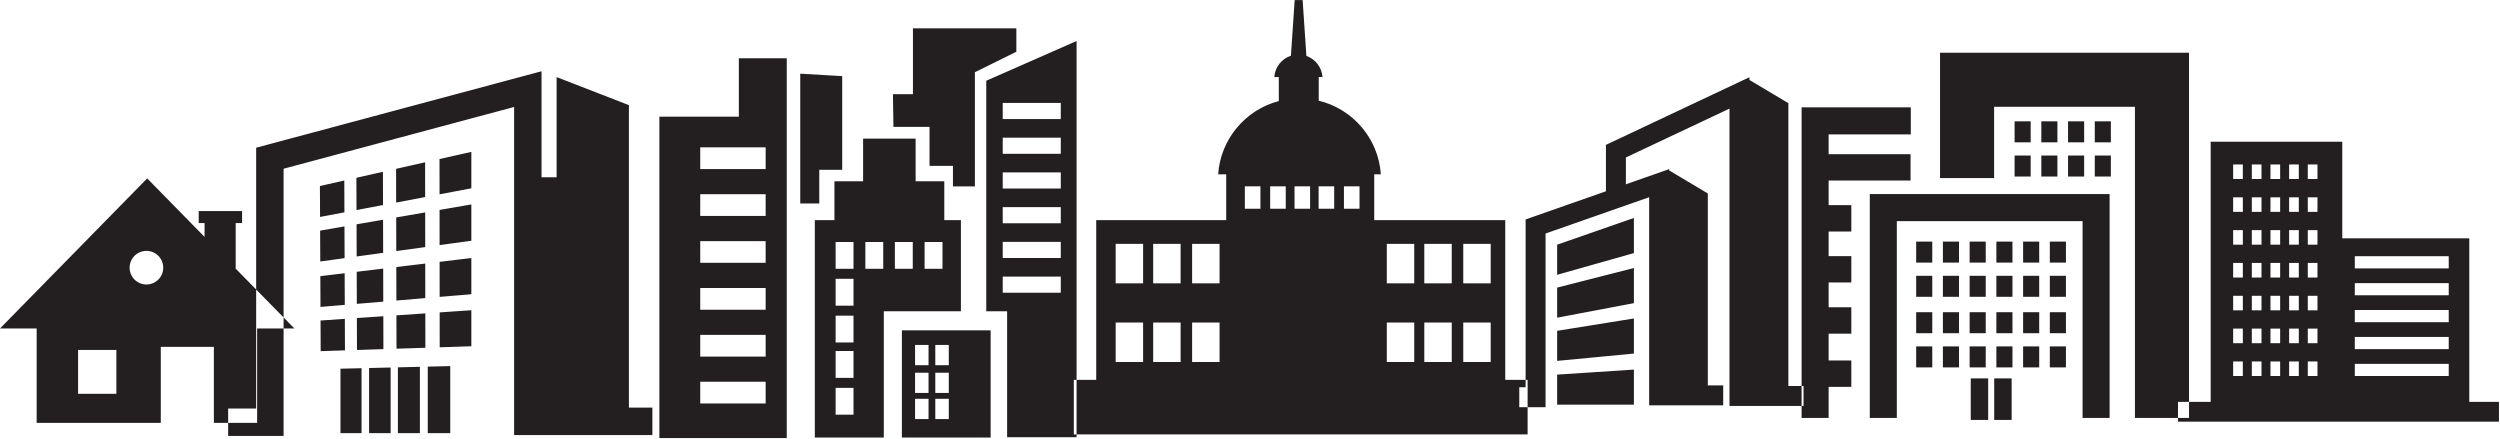 <?xml version="1.0" encoding="UTF-8" standalone="no"?>
<!DOCTYPE svg PUBLIC "-//W3C//DTD SVG 1.1//EN" "http://www.w3.org/Graphics/SVG/1.1/DTD/svg11.dtd">
<svg width="100%" height="100%" viewBox="0 0 1782 313" version="1.1" xmlns="http://www.w3.org/2000/svg" xmlns:xlink="http://www.w3.org/1999/xlink" xml:space="preserve" xmlns:serif="http://www.serif.com/" style="fill-rule:evenodd;clip-rule:evenodd;stroke-linejoin:round;stroke-miterlimit:1.414;">
    <g transform="matrix(1,0,0,1,-152.663,-624.313)">
        <g transform="matrix(4.167,0,0,4.167,0,0)">
            <g transform="matrix(0.24,0,0,0.24,0,0)">
                <path d="M622.609,707.434L679.255,707.434L679.255,665.784L713.409,665.784L713.409,936.513L622.609,936.513L622.609,707.434ZM782.58,936.109L733.405,936.109L733.405,781.163L747.384,781.163L747.384,753.459L767.821,753.459L767.821,723.051L805.251,723.051L805.251,753.459L825.688,753.459L825.688,781.163L837.53,781.163L837.53,846.13L782.58,846.13L782.58,936.109ZM795.467,859.688L858.722,859.688L858.722,936.109L795.467,936.109L795.467,859.688ZM919.98,895.013L933.976,895.013L933.976,781.18L1026.62,781.18L1026.62,748.534L1020.88,748.534C1022.59,723.305 1040.4,702.492 1064.11,696.288L1064.11,679.171L1060.9,679.171C1061.38,672.046 1066.21,666.109 1072.75,663.98L1075.42,624.313L1081.09,624.313L1083.77,664.109C1090.11,666.334 1094.77,672.179 1095.24,679.171L1092.57,679.171L1092.57,696.021C1116.81,701.884 1135.11,722.933 1136.85,748.534L1132.12,748.534L1132.12,781.18L1225.5,781.18L1225.5,895.013L1240.02,895.013L1240.02,900.288L1235.51,900.288L1235.51,914.505L1241.45,914.505L1241.45,895.013L1240.02,895.013L1240.02,780.667L1244.8,778.992L1297.27,760.601L1297.27,727.521L1301.35,725.596L1389.41,684.067L1399.55,679.292L1399.55,681.251L1427.29,697.792L1427.29,899.397L1436.73,899.397L1436.73,913.613L1385.33,913.613L1385.33,701.676L1311.49,736.496L1311.49,755.621L1332.86,748.13L1341.13,745.23L1341.13,745.009L1341.36,745.146L1342.3,744.821L1342.3,745.705L1369.89,762.155L1369.89,898.967L1380.85,898.967L1380.85,913.184L1328.08,913.184L1328.08,764.826L1254.24,790.705L1254.24,914.505L1241.45,914.505L1241.45,933.88L919.98,933.88L919.98,935.892L870.467,935.892L870.467,846.13L855.601,846.13L855.601,681.817L919.98,653.492L919.98,895.013L917.997,895.013L917.997,933.88L919.98,933.88L919.98,895.013ZM335.229,830.611L335.229,729.551L342.484,727.605L526.33,678.346L538.63,675.051L538.63,750.617L549.38,750.617L549.38,679.217L600.9,699.201L600.9,914.776L617.634,914.776L617.634,934.33L519.075,934.33L519.075,700.505L354.779,744.526L354.779,850.542L362.459,858.372L354.779,858.372L354.779,934.976L315.263,934.976L315.263,925.676L335.921,925.676L335.921,858.372L354.779,858.372L354.779,850.542L335.229,830.611ZM431.071,932.959L415.717,932.959L415.717,886.567C420.809,886.447 425.925,886.322 431.071,886.201L431.071,932.959ZM451.921,932.959L436.242,932.959L436.242,886.08C441.438,885.951 446.663,885.83 451.921,885.705L451.921,932.959ZM473.563,932.959L457.534,932.959L457.534,885.572C462.846,885.447 468.18,885.317 473.563,885.192L473.563,932.959ZM410.342,932.959L395.321,932.959L395.321,887.051C400.296,886.934 405.304,886.809 410.342,886.692L410.342,932.959ZM152.663,858.372L205.113,804.896L257.559,751.421L298.45,793.113L298.45,783.263L294.271,783.263L294.271,774.713L325.188,774.713L325.188,783.263L320.642,783.263L320.642,815.738L335.229,830.611L335.229,915.426L315.263,915.426L315.263,925.676L305.088,925.676L305.088,871.476L267.254,871.476L267.254,925.676L178.775,925.676L178.775,858.372L152.663,858.372ZM1712.86,910.688L1728.3,910.688L1728.3,725.284L1822.09,725.284L1822.09,794.134L1912.62,794.134L1912.62,910.688L1933.76,910.688L1933.76,924.784L1704.99,924.784L1704.99,922.163L1712.86,922.163L1712.86,910.688ZM1569.71,893.942L1569.71,923.576L1557.29,923.576L1557.29,893.942L1569.71,893.942ZM1586.44,893.942L1586.44,923.576L1574.01,923.576L1574.01,893.942L1586.44,893.942ZM828.901,922.942L828.901,908.513L819.28,908.513L819.28,922.942L828.901,922.942ZM814.467,922.942L814.467,908.513L804.855,908.513L804.855,922.942L814.467,922.942ZM1514.55,700.78L1514.55,720.046L1456,720.046L1456,734.155L1514.39,734.155L1514.39,752.951L1456,752.951L1456,770.48L1472.17,770.48L1472.17,789.276L1456,789.276L1456,806.801L1472.17,806.801L1472.17,825.601L1456,825.601L1456,843.284L1472.17,843.284L1472.17,862.08L1456,862.08L1456,881.197L1472.17,881.197L1472.17,899.997L1456,899.997L1456,922.163L1436.73,922.163L1436.73,913.613L1438.1,913.613L1438.1,899.397L1436.73,899.397L1436.73,700.78L1514.55,700.78ZM1656.26,922.163L1636.99,922.163L1636.99,781.863L1504.6,781.863L1504.6,922.163L1485.33,922.163L1485.33,762.592L1656.26,762.592L1656.26,922.163ZM1535.4,661.83L1712.86,661.83L1712.86,910.688L1704.99,910.688L1704.99,922.163L1674.32,922.163L1674.32,700.367L1573.94,700.367L1573.94,751.196L1535.4,751.196L1535.4,661.83ZM760.98,919.834L760.98,900.709L748.238,900.709L748.238,919.834L760.98,919.834ZM1317.2,912.684L1262.5,912.684C1262.5,905.559 1262.5,898.413 1262.5,891.263C1270.5,890.738 1278.9,890.188 1287.73,889.609C1297.03,889.005 1306.84,888.363 1317.2,887.684L1317.2,912.684ZM698.367,911.83L698.367,896.347L651.742,896.347L651.742,911.83L698.367,911.83ZM235.592,904.938L235.592,873.655L208.308,873.655L208.308,904.938L235.592,904.938ZM828.901,904.342L828.901,889.917L819.28,889.917L819.28,904.342L828.901,904.342ZM814.467,904.342L814.467,889.917L804.855,889.917L804.855,904.342L814.467,904.342ZM760.98,893.576L760.98,874.451L748.238,874.451L748.238,893.576L760.98,893.576ZM1751.21,892.259L1751.21,881.88L1744.31,881.88L1744.31,892.259L1751.21,892.259ZM1777.81,892.259L1777.81,881.88L1770.91,881.88L1770.91,892.259L1777.81,892.259ZM1791.11,892.259L1791.11,881.88L1784.21,881.88L1784.21,892.259L1791.11,892.259ZM1804.41,892.259L1804.41,881.88L1797.51,881.88L1797.51,892.259L1804.41,892.259ZM1897.97,892.259L1897.97,883.584L1831.02,883.584L1831.02,892.259L1897.97,892.259ZM1764.51,892.259L1764.51,881.88L1757.62,881.88L1757.62,892.259L1764.51,892.259ZM1548.92,871.163L1548.92,886.134C1545.09,886.134 1541.27,886.134 1537.44,886.134L1537.44,871.163L1548.92,871.163ZM1567.97,871.163L1567.97,886.134C1564.14,886.134 1560.32,886.134 1556.5,886.134L1556.5,871.163L1567.97,871.163ZM1625.13,871.163L1625.13,886.134L1613.65,886.134L1613.65,871.163L1625.13,871.163ZM1606.08,871.163L1606.08,886.134C1602.26,886.134 1598.43,886.134 1594.61,886.134L1594.61,871.163L1606.08,871.163ZM1529.86,871.163L1529.86,886.134L1518.39,886.134L1518.39,871.163L1529.86,871.163ZM1587.02,871.163L1587.02,886.134C1583.2,886.134 1579.38,886.134 1575.55,886.134L1575.55,871.163L1587.02,871.163ZM814.467,884.534L814.467,870.105L804.855,870.105L804.855,884.534L814.467,884.534ZM828.901,884.534L828.901,870.105L819.28,870.105L819.28,884.534L828.901,884.534ZM967.397,854.147L947.842,854.147L947.842,882.255L967.397,882.255L967.397,854.147ZM1021.88,854.147L1002.33,854.147L1002.33,882.255L1021.88,882.255L1021.88,854.147ZM1160.64,854.147L1141.09,854.147L1141.09,882.255L1160.64,882.255L1160.64,854.147ZM1187.37,854.147L1167.81,854.147L1167.81,882.255L1187.37,882.255L1187.37,854.147ZM1215.13,854.147L1195.58,854.147L1195.58,882.255L1215.13,882.255L1215.13,854.147ZM994.122,854.147L974.567,854.147L974.567,882.255L994.122,882.255L994.122,854.147ZM1262.5,881.48C1270.5,880.717 1278.9,879.917 1287.73,879.076C1297.03,878.188 1306.84,877.255 1317.2,876.267C1317.2,867.934 1317.2,859.592 1317.2,851.247C1306.84,852.913 1297.03,854.492 1287.73,855.988C1278.9,857.409 1270.5,858.759 1262.5,860.047C1262.5,867.192 1262.5,874.342 1262.5,881.48ZM698.367,878.417L698.367,862.934L651.742,862.934L651.742,878.417L698.367,878.417ZM381.113,852.705C381.146,860.001 381.179,867.276 381.213,874.551C386.863,874.367 392.629,874.18 398.513,873.988C398.484,866.517 398.459,859.038 398.429,851.53C392.538,851.934 386.767,852.33 381.113,852.705ZM407.004,850.947C407.034,858.555 407.054,866.138 407.084,873.709C413.234,873.509 419.521,873.305 425.917,873.097C425.9,865.301 425.88,857.492 425.863,849.655C419.446,850.092 413.167,850.522 407.004,850.947ZM1897.97,873.084L1897.97,864.409L1831.02,864.409L1831.02,873.084L1897.97,873.084ZM435.2,849.03C435.217,856.963 435.234,864.888 435.25,872.797C441.971,872.576 448.825,872.355 455.825,872.13C455.817,863.972 455.805,855.805 455.796,847.622C448.788,848.097 441.93,848.572 435.2,849.03ZM466.017,846.922C466.025,855.226 466.03,863.522 466.038,871.797C473.38,871.559 480.909,871.313 488.6,871.063C488.6,862.513 488.6,853.955 488.6,845.376C480.905,845.905 473.367,846.417 466.017,846.922ZM1751.22,868.859L1751.22,858.484L1744.31,858.484L1744.31,868.859L1751.22,868.859ZM1804.41,868.859L1804.41,858.484L1797.51,858.484L1797.51,868.859L1804.41,868.859ZM1791.11,868.859L1791.11,858.484L1784.21,858.484L1784.21,868.859L1791.11,868.859ZM1777.81,868.859L1777.81,858.484L1770.91,858.484L1770.91,868.859L1777.81,868.859ZM1764.52,868.859L1764.52,858.484L1757.62,858.484L1757.62,868.859L1764.52,868.859ZM760.98,868.376L760.98,849.251L748.238,849.251L748.238,868.376L760.98,868.376ZM1606.08,846.788L1606.08,861.763C1602.26,861.763 1598.43,861.763 1594.61,861.763L1594.61,846.788L1606.08,846.788ZM1567.97,846.788L1567.97,861.763C1564.14,861.763 1560.32,861.763 1556.5,861.763L1556.5,846.788L1567.97,846.788ZM1529.86,846.788L1529.86,861.763L1518.39,861.763L1518.39,846.788L1529.86,846.788ZM1587.02,846.788L1587.02,861.763C1583.2,861.763 1579.38,861.763 1575.55,861.763L1575.55,846.788L1587.02,846.788ZM1548.92,846.788L1548.92,861.763C1545.09,861.763 1541.27,861.763 1537.44,861.763L1537.44,846.788L1548.92,846.788ZM1625.13,846.788L1625.13,861.763L1613.65,861.763L1613.65,846.788L1625.13,846.788ZM1897.97,853.901L1897.97,845.226L1831.02,845.226L1831.02,853.901L1897.97,853.901ZM1262.5,850.697C1270.5,849.18 1278.9,847.588 1287.73,845.917C1297.03,844.155 1306.84,842.297 1317.2,840.338C1317.2,831.992 1317.2,823.651 1317.2,815.305C1306.84,817.946 1297.03,820.446 1287.73,822.817C1278.9,825.067 1270.5,827.209 1262.5,829.251C1262.5,836.397 1262.5,843.547 1262.5,850.697ZM1751.22,845.463L1751.22,835.084L1744.31,835.084L1744.31,845.463L1751.22,845.463ZM1804.41,845.463L1804.41,835.084L1797.51,835.084L1797.51,845.463L1804.41,845.463ZM1791.11,845.463L1791.11,835.084L1784.21,835.084L1784.21,845.463L1791.11,845.463ZM1777.81,845.463L1777.81,835.084L1770.91,835.084L1770.91,845.463L1777.81,845.463ZM1764.52,845.463L1764.52,835.084L1757.62,835.084L1757.62,845.463L1764.52,845.463ZM698.367,845.005L698.367,829.517L651.742,829.517L651.742,845.005L698.367,845.005ZM380.967,821.088C381,828.409 381.034,835.717 381.071,843.017C386.725,842.538 392.5,842.051 398.392,841.555C398.354,834.051 398.325,826.534 398.296,819.013C392.409,819.721 386.629,820.405 380.967,821.088ZM760.98,842.113L760.98,822.992L748.238,822.992L748.238,842.113L760.98,842.113ZM406.896,817.98C406.921,825.601 406.946,833.209 406.971,840.83C413.134,840.309 419.417,839.792 425.825,839.255C425.805,831.405 425.784,823.571 425.767,815.709C419.35,816.48 413.05,817.238 406.896,817.98ZM435.117,814.592C435.134,822.555 435.163,830.505 435.18,838.467C441.909,837.897 448.771,837.322 455.771,836.726C455.759,828.517 455.75,820.321 455.738,812.117C448.721,812.959 441.867,813.784 435.117,814.592ZM465.975,810.884C465.98,819.213 465.988,827.546 466.005,835.863C473.363,835.255 480.9,834.622 488.6,833.976C488.6,825.384 488.6,816.78 488.6,808.176C480.892,809.105 473.346,809.996 465.975,810.884ZM1625.13,820.817L1625.13,835.792L1613.65,835.792L1613.65,820.817L1625.13,820.817ZM1548.92,820.817L1548.92,835.792C1545.09,835.792 1541.27,835.792 1537.44,835.792L1537.44,820.817L1548.92,820.817ZM1587.02,820.817L1587.02,835.792C1583.2,835.792 1579.38,835.792 1575.55,835.792L1575.55,820.817L1587.02,820.817ZM1606.08,820.817L1606.08,835.792C1602.26,835.792 1598.43,835.792 1594.61,835.792L1594.61,820.817L1606.08,820.817ZM1529.86,820.817L1529.86,835.792L1518.39,835.792L1518.39,820.817L1529.86,820.817ZM1567.97,820.817L1567.97,835.792C1564.14,835.792 1560.32,835.792 1556.5,835.792L1556.5,820.817L1567.97,820.817ZM1897.97,834.722L1897.97,826.051L1831.02,826.051L1831.02,834.722L1897.97,834.722ZM908.713,832.901L908.713,821.426L867.338,821.426L867.338,832.901L908.713,832.901ZM257.017,803.076C263.634,803.076 268.996,808.438 268.996,815.055C268.996,821.671 263.634,827.034 257.017,827.034C250.404,827.034 245.038,821.671 245.038,815.055C245.038,808.438 250.404,803.076 257.017,803.076ZM967.397,798.096L947.842,798.096L947.842,826.209L967.397,826.209L967.397,798.096ZM1021.88,798.096L1002.33,798.096L1002.33,826.209L1021.88,826.209L1021.88,798.096ZM1160.64,798.096L1141.09,798.096L1141.09,826.209L1160.64,826.209L1160.64,798.096ZM1187.37,798.096L1167.81,798.096L1167.81,826.209L1187.37,826.209L1187.37,798.096ZM1215.13,798.096L1195.58,798.096L1195.58,826.209L1215.13,826.209L1215.13,798.096ZM994.122,798.096L974.567,798.096L974.567,826.209L994.122,826.209L994.122,798.096ZM1751.22,822.059L1751.22,811.684L1744.31,811.684L1744.31,822.059L1751.22,822.059ZM1764.52,822.059L1764.52,811.684L1757.62,811.684L1757.62,822.059L1764.52,822.059ZM1804.41,822.059L1804.41,811.684L1797.51,811.684L1797.51,822.059L1804.41,822.059ZM1791.11,822.059L1791.11,811.684L1784.21,811.684L1784.21,822.059L1791.11,822.059ZM1777.81,822.059L1777.81,811.684L1770.91,811.684L1770.91,822.059L1777.81,822.059ZM1262.5,820.13C1270.5,817.867 1278.9,815.488 1287.73,812.992C1297.03,810.363 1306.84,807.588 1317.2,804.659C1317.2,796.317 1317.2,787.971 1317.2,779.617C1306.84,783.221 1297.03,786.642 1287.73,789.88C1278.9,792.955 1270.5,795.88 1262.5,798.667C1262.5,805.83 1262.5,812.98 1262.5,820.13ZM760.98,815.859L760.98,796.738L748.238,796.738L748.238,815.859L760.98,815.859ZM782.171,815.859L782.171,796.738L769.426,796.738L769.426,815.859L782.171,815.859ZM824.401,815.859L824.401,796.738L811.655,796.738L811.655,815.859L824.401,815.859ZM803.213,815.859L803.213,796.738L790.467,796.738L790.467,815.859L803.213,815.859ZM1897.97,815.546L1897.97,806.871L1831.02,806.871L1831.02,815.546L1897.97,815.546ZM698.367,811.596L698.367,796.109L651.742,796.109L651.742,811.596L698.367,811.596ZM1625.13,796.446L1625.13,811.421L1613.65,811.421L1613.65,796.446L1625.13,796.446ZM1548.92,796.446L1548.92,811.421C1545.09,811.421 1541.27,811.421 1537.44,811.421L1537.44,796.446L1548.92,796.446ZM1567.97,796.446L1567.97,811.421C1564.14,811.421 1560.32,811.421 1556.5,811.421L1556.5,796.446L1567.97,796.446ZM1587.02,796.446L1587.02,811.421C1583.2,811.421 1579.38,811.421 1575.55,811.421L1575.55,796.446L1587.02,796.446ZM1606.08,796.446L1606.08,811.421C1602.26,811.421 1598.43,811.421 1594.61,811.421L1594.61,796.446L1606.08,796.446ZM1529.86,796.446L1529.86,811.421L1518.39,811.421L1518.39,796.446L1529.86,796.446ZM380.821,788.646C380.854,795.984 380.888,803.313 380.921,810.626C386.584,809.842 392.367,809.059 398.259,808.251C398.229,800.721 398.2,793.18 398.171,785.634C392.267,786.659 386.488,787.663 380.821,788.646ZM908.717,808.146L908.717,796.671L867.338,796.671L867.338,808.146L908.717,808.146ZM406.784,784.142C406.809,791.788 406.834,799.421 406.859,807.067C413.021,806.221 419.321,805.355 425.738,804.476C425.717,796.613 425.696,788.751 425.68,780.88C419.246,781.992 412.946,783.071 406.784,784.142ZM435.046,779.255C435.063,787.238 435.075,795.213 435.096,803.201C441.838,802.271 448.705,801.33 455.725,800.363C455.717,792.13 455.705,783.905 455.696,775.671C448.667,776.892 441.792,778.084 435.046,779.255ZM465.946,773.892C465.95,782.251 465.959,790.609 465.967,798.955C473.342,797.942 480.892,796.917 488.6,795.859C488.6,787.242 488.6,778.609 488.6,769.976C480.871,771.317 473.317,772.626 465.946,773.892ZM1751.22,798.663L1751.22,788.284L1744.31,788.284L1744.31,798.663L1751.22,798.663ZM1777.81,798.663L1777.81,788.284L1770.91,788.284L1770.91,798.663L1777.81,798.663ZM1791.11,798.663L1791.11,788.284L1784.21,788.284L1784.21,798.663L1791.11,798.663ZM1804.41,798.663L1804.41,788.284L1797.51,788.284L1797.51,798.663L1804.41,798.663ZM1764.52,798.663L1764.52,788.284L1757.62,788.284L1757.62,798.663L1764.52,798.663ZM908.717,783.388L908.717,771.913L867.338,771.913L867.338,783.388L908.717,783.388ZM380.671,756.842C380.709,764.201 380.742,771.555 380.775,778.892C386.446,777.826 392.225,776.73 398.134,775.609C398.104,768.067 398.079,760.501 398.05,752.926C392.134,754.255 386.35,755.559 380.671,756.842ZM698.367,778.18L698.367,762.696L651.742,762.696L651.742,778.18L698.367,778.18ZM1751.22,775.267L1751.22,764.888L1744.31,764.888L1744.31,775.267L1751.22,775.267ZM1764.52,775.267L1764.52,764.888L1757.62,764.888L1757.62,775.267L1764.52,775.267ZM1791.11,775.267L1791.11,764.888L1784.21,764.888L1784.21,775.267L1791.11,775.267ZM1804.41,775.267L1804.41,764.888L1797.51,764.888L1797.51,775.267L1804.41,775.267ZM1777.81,775.267L1777.81,764.888L1770.91,764.888L1770.91,775.267L1777.81,775.267ZM406.663,750.984C406.688,758.663 406.713,766.321 406.75,773.98C412.917,772.813 419.213,771.617 425.642,770.401C425.621,762.513 425.605,754.63 425.584,746.717C419.15,748.167 412.846,749.588 406.663,750.984ZM1121.64,757.051L1110.53,757.051L1110.53,773.017L1121.64,773.017L1121.64,757.051ZM1103.58,757.051L1092.48,757.051L1092.48,773.017L1103.58,773.017L1103.58,757.051ZM1086.41,757.051L1075.31,757.051L1075.31,773.017L1086.41,773.017L1086.41,757.051ZM1069.06,757.051L1057.95,757.051L1057.95,773.017L1069.06,773.017L1069.06,757.051ZM1051.01,757.051L1039.9,757.051L1039.9,773.017L1051.01,773.017L1051.01,757.051ZM736.584,769.271L723.026,769.271L723.026,676.78L752.926,678.521L752.926,745.28L736.584,745.28L736.584,769.271ZM434.963,744.605C434.98,752.626 434.992,760.626 435.009,768.626C441.771,767.346 448.65,766.042 455.667,764.713C455.659,756.463 455.65,748.217 455.638,739.938C448.605,741.526 441.717,743.076 434.963,744.605ZM465.913,737.626C465.921,746.026 465.93,754.409 465.934,762.767C473.309,761.371 480.867,759.938 488.6,758.48C488.6,749.846 488.6,741.184 488.6,732.513C480.863,734.255 473.296,735.959 465.913,737.626ZM908.717,758.63L908.717,747.155L867.338,747.155L867.338,758.63L908.717,758.63ZM877.055,644.446L877.055,661.134L847.501,675.738L847.501,757.101L831.855,757.101L831.855,742.496L815.167,742.496L815.167,714.68L789.434,714.68L789.088,691.384L803.342,691.384L803.342,644.446L877.055,644.446ZM1791.11,751.867L1791.11,741.492L1784.21,741.492L1784.21,751.867L1791.11,751.867ZM1804.41,751.867L1804.41,741.492L1797.51,741.492L1797.51,751.867L1804.41,751.867ZM1764.51,751.867L1764.51,741.492L1757.62,741.492L1757.62,751.867L1764.51,751.867ZM1777.81,751.867L1777.81,741.492L1770.91,741.492L1770.91,751.867L1777.81,751.867ZM1751.21,751.867L1751.21,741.492L1744.31,741.492L1744.31,751.867L1751.21,751.867ZM1619.06,750.092L1607.59,750.092C1607.59,745.101 1607.59,740.105 1607.59,735.113C1611.41,735.113 1615.24,735.113 1619.06,735.113L1619.06,750.092ZM1600,750.092L1588.54,750.092C1588.54,745.101 1588.54,740.105 1588.54,735.113C1592.36,735.113 1596.18,735.113 1600,735.113L1600,750.092ZM1657.16,750.092L1645.69,750.092L1645.69,735.113L1657.16,735.113L1657.16,750.092ZM1638.11,750.092L1626.64,750.092C1626.64,745.101 1626.64,740.105 1626.64,735.113C1630.46,735.113 1634.29,735.113 1638.11,735.113L1638.11,750.092ZM698.367,744.771L698.367,729.284L651.742,729.284L651.742,744.771L698.367,744.771ZM908.717,733.871L908.717,722.396L867.338,722.396L867.338,733.871L908.717,733.871ZM1657.16,725.717L1645.69,725.717L1645.69,710.742L1657.16,710.742L1657.16,725.717ZM1638.11,725.717L1626.64,725.717C1626.64,720.726 1626.64,715.734 1626.64,710.742C1630.46,710.742 1634.29,710.742 1638.11,710.742L1638.11,725.717ZM1619.06,725.717L1607.59,725.717C1607.59,720.726 1607.59,715.734 1607.59,710.742C1611.41,710.742 1615.24,710.742 1619.06,710.742L1619.06,725.717ZM1600,725.717L1588.54,725.717C1588.54,720.726 1588.54,715.734 1588.54,710.742C1592.36,710.742 1596.18,710.742 1600,710.742L1600,725.717ZM908.713,709.117L908.713,697.642L867.338,697.642L867.338,709.117L908.713,709.117Z" style="fill:rgb(35,31,32);"/>
            </g>
        </g>
    </g>
</svg>
